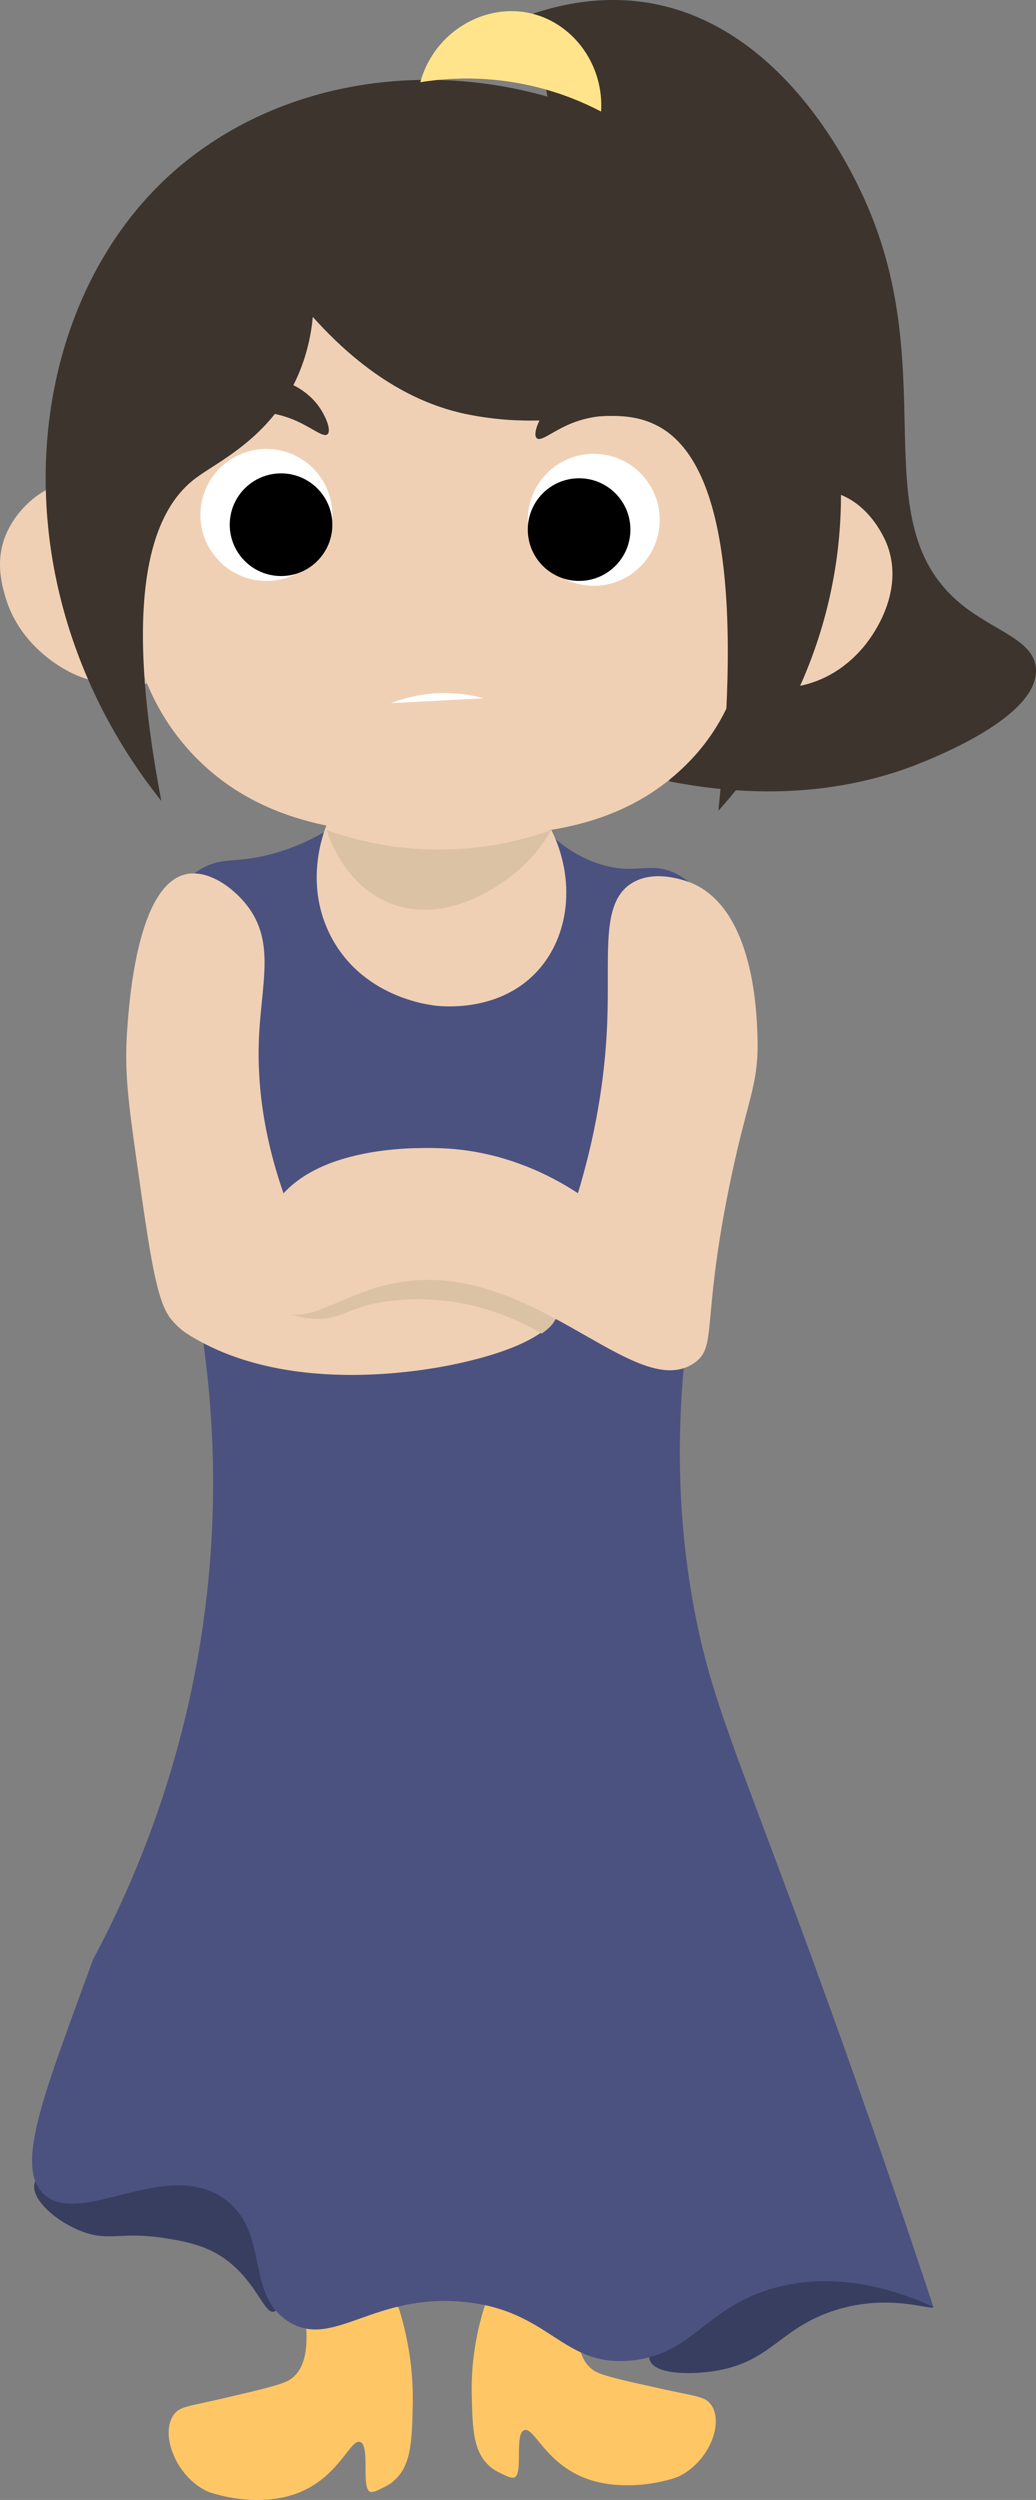 <?xml version="1.0" encoding="UTF-8"?>
<svg id="Layer_2" data-name="Layer 2" xmlns="http://www.w3.org/2000/svg" viewBox="0 0 212.03 511.32">
  <rect x="0" y="0" width="212.03" height="511.32" fill="#808080" stroke="none"/>
  <defs>
    <style>
      .cls-1 {
        fill: #ffe48b;
      }

      .cls-2 {
        fill: #ffc666;
      }

      .cls-3 {
        fill: #dcc2a4;
      }

      .cls-4 {
        fill: #fff;
      }

      .cls-5 {
        fill: #3c342d;
      }

      .cls-6 {
        fill: #f0d0b4;
      }

      .cls-7 {
        fill: #383e60;
      }

      .cls-8 {
        fill: #4b5280;
      }
    </style>
  </defs>
  <g id="Layer_1-2" data-name="Layer 1">
    <g>
      <path class="cls-2" d="M81.6,472.02c2.48,7.92,2.98,14.74,2.87,19.79-.16,7.66-.27,12.84-4.3,15.96-.63.49-1.42.86-1.42.86-1.18.61-2.28,1.19-2.89,1.05-2.08-.46,0-9.45-2.15-10.21-1.99-.7-4.15,6.79-12.19,10.21-5.52,2.35-12.64,1.99-18.37.15-.58-.19-1.13-.45-1.72-.79-5.91-3.49-8.65-11.68-5.74-15.32,1.21-1.52,2.81-1.51,10.04-3.19,8.03-1.87,12.05-2.8,13.63-3.83,3.71-2.42,5.77-9.51-1.43-30"/>
      <path class="cls-2" d="M99.42,470.96c-2.48,7.53-2.98,14.01-2.87,18.81.16,7.28.27,12.21,4.3,15.17.63.46,1.42.82,1.42.82,1.18.58,2.28,1.13,2.89,1,2.08-.44,0-8.98,2.15-9.71,1.99-.67,4.15,6.45,12.19,9.71,5.52,2.23,12.64,1.89,18.37.15.58-.18,1.13-.42,1.72-.75,5.91-3.32,8.65-11.1,5.74-14.56-1.21-1.44-2.81-1.44-10.04-3.03-8.03-1.77-12.05-2.66-13.63-3.64-3.71-2.3-5.77-9.04,1.43-28.52"/>
      <path class="cls-5" d="M109.02,2.82c5.75-1.94,14.76-4.01,25-2,26.13,5.14,39.47,32.77,42,38,17.83,36.91-.36,67.97,21,85,6.74,5.37,14.66,7.15,15,13,.54,9.27-18.65,17.2-23,19-8.94,3.69-26.56,9.01-52,4"/>
      <path class="cls-6" d="M155.02,111.82c-.85,14.97-1.7,31.36-14,44-15.19,15.61-36.22,15.25-51,15-14.42-.24-35.81-.51-51-17-12.66-13.74-13.49-30.91-14-42-.38-8.28-2.04-44.2,22-61,11.6-8.1,23.89-8.06,44-8,21.82.07,36.22.11,48,10,18.46,15.49,16.86,43.72,16,59Z"/>
      <circle class="cls-4" cx="54.52" cy="105.32" r="13.5"/>
      <circle cx="57.52" cy="107.32" r="10.5"/>
      <circle class="cls-4" cx="121.52" cy="106.32" r="13.5"/>
      <circle cx="118.52" cy="108.32" r="10.5"/>
      <path class="cls-6" d="M25.02,103.82c-1.06-1.45-3.37-4.13-7-5-6.98-1.68-14.48,4.39-17,11-1.93,5.07-.64,9.7,0,12,3.01,10.79,12.76,15.43,14,16,6.37,2.91,12.27,2.42,15,2-2.1-5.56-4.23-13.03-5-22-.45-5.23-.35-9.95,0-14Z"/>
      <path class="cls-6" d="M155.52,105.32c.68-.7,5.78-5.79,13-5,8.93.98,12.61,10.01,13,11,3.74,9.62-2.89,18.51-4,20-1.73,2.32-6.28,7.51-14,9-5.46,1.05-9.93-.25-12-1,1.2-5.39,2.27-11.41,3-18,.64-5.73.93-11.09,1-16Z"/>
      <path class="cls-7" d="M7.02,446.82c-.52,3.56,5.64,8.43,11,10,4.89,1.43,7.34-.41,16,1,2.42.39,5.13.84,8,2,9.74,3.95,11.7,13.57,14,13,3.06-.76,6.21-19.1-3.17-29.06-13.23-14.06-44.75-4.39-45.83,3.06Z"/>
      <path class="cls-7" d="M191.02,471.82c-.16.95-9.32-3.08-21,1-10.4,3.64-12.35,10.05-23,12-5.23.96-12.88.9-14-2-1.31-3.39,6.39-10.43,13.83-14.06,19.77-9.65,44.43,1.5,44.17,3.06Z"/>
      <path class="cls-5" d="M33.02,163.82c-8.33-43.59-1.43-59.65,7-66,4.41-3.32,14.21-7.73,20-19,2.78-5.42,3.68-10.57,4-14,12.51,13.97,23.98,18.44,32,20,18.67,3.63,28.41-2.55,38,2,10.05,4.77,18.99,22.23,13,79,35.38-39.07,32.1-97.24-2-128-29.29-26.42-77.56-29.32-108-4C3.89,61.38-1.96,119.91,33.02,163.82Z"/>
      <path class="cls-8" d="M66.86,169.88c-2.54,1.52-6.57,3.61-11.84,4.94-6.13,1.55-8.61.72-12,2-7.66,2.89-10.6,12.96-12,18-5.28,18.98-.09,36.86,1,40,6.26,18.03,15.29,51.87,10,94-4.02,32.02-14.78,56.67-23,72-9.84,27.15-16.21,42.28-10,48,7.52,6.92,25.06-7.7,37,1,9.27,6.76,4.01,19.28,13,25,9.12,5.81,17.35-5.87,36-4,17.71,1.77,19.91,13.26,34,12,12.92-1.15,15.33-11.19,30-15,12.41-3.23,24.13.45,32,4-5.1-15.42-13.25-39.53-24-69-16.07-44.07-21.45-54.88-25-74-3.74-20.14-5.68-50.72,6-91,1.44-4.97,6.49-17.51,4-33-.22-1.39-4.11-24.14-16-27-4.04-.97-6.85.87-13-1-4.66-1.42-8.04-3.99-10.16-5.94,4.13,13.11-.36,26.26-9.84,31.94-9.66,5.79-20.31,1.3-21,1-11.05-4.87-17.7-18.73-15.16-33.94Z"/>
      <path class="cls-1" d="M86.02,16.82c2.85-10.4,13.4-16.45,23-14,8.49,2.17,14.59,10.57,14,20-3.98-2.08-10.11-4.72-18-6-7.91-1.28-14.56-.72-19,0Z"/>
      <path class="cls-6" d="M38.02,178.82c-9.93,2.26-11.58,26.01-12,32-.59,8.45.27,14.75,2,27,2.68,18.94,4.02,28.41,7,32,1.03,1.24,2.07,2.2,3.25,2.96,19.54,12.47,47.05,7.98,55.75,6.04,15.8-3.51,19.45-7.98,21-11,.37-.72,2.89-5.81,1-11-2.53-6.94-11.21-9.27-18-11-7.32-1.86-20.91-3.99-39,1-5.68-14.98-6.4-26.89-6-35,.52-10.58,3.13-18.75-2-26-2.72-3.84-8.18-8.1-13-7Z"/>
      <path class="cls-3" d="M56.85,266.76c.13,1.63,4.48,2.95,8,3,4.21.07,6.09-1.7,11-3,3.08-.64,6.8-1.11,11-1,10.97.27,19.37,4.28,24,7,2.57-1.73,3.03-3.1,3-4-.18-5.83-21.19-12.24-40-9-7.59,1.31-17.19,4.52-17,7Z"/>
      <path class="cls-6" d="M142.02,180.82c12.12,5.64,12.82,25.71,13,31,.36,10.53-2.15,12.68-6,32-5.41,27.17-2.2,31.76-7,35-12.51,8.44-34.29-23.07-63-16-9.99,2.46-16.87,8.61-22,5-4.79-3.37-5.08-13.16-1.74-19.77,6.97-13.77,29.52-13.29,33.74-13.23,13.56.17,23.85,5.69,29.26,9.23,4.33-14.28,5.67-26.25,6-35,.53-13.93-1.3-24.13,4.74-28.23,5.18-3.52,12.64-.17,13,0Z"/>
      <path class="cls-5" d="M44.02,83.82c.73,1.95,7.62-1.44,16,2,3.8,1.56,6.13,3.78,7,3,.87-.78-.4-3.9-2-6-2.77-3.63-8.41-6.63-14-5-3.93,1.14-7.57,4.49-7,6Z"/>
      <path class="cls-5" d="M132.86,84.63c-.73,1.95-7.62-1.44-16,2-3.8,1.56-6.13,3.78-7,3-.87-.78.4-3.9,2-6,2.77-3.63,8.41-6.63,14-5,3.93,1.14,7.57,4.49,7,6Z"/>
      <path class="cls-4" d="M80.02,143.82c2.1-.82,5.18-1.75,9-2,4.23-.28,7.71.38,10,1"/>
      <path class="cls-6" d="M66.85,168.76c-.61,1.48-4.8,12.14,1,23,6.78,12.7,20.95,13.93,22,14,1.96.14,12.65.88,20-7,6.75-7.23,8-18.84,3-29-6.76.74-14.48,1.18-23,1-8.54-.18-16.27-.97-23-2Z"/>
      <path class="cls-3" d="M66.85,169.76c.5,1.6,3.67,11.3,13,15,10.95,4.34,21.41-3.14,24-5,4.72-3.38,7.5-7.4,9-10-4.98,1.79-12.57,3.86-22,4-10.44.15-18.79-2.13-24-4Z"/>
    </g>
  </g>
</svg>
